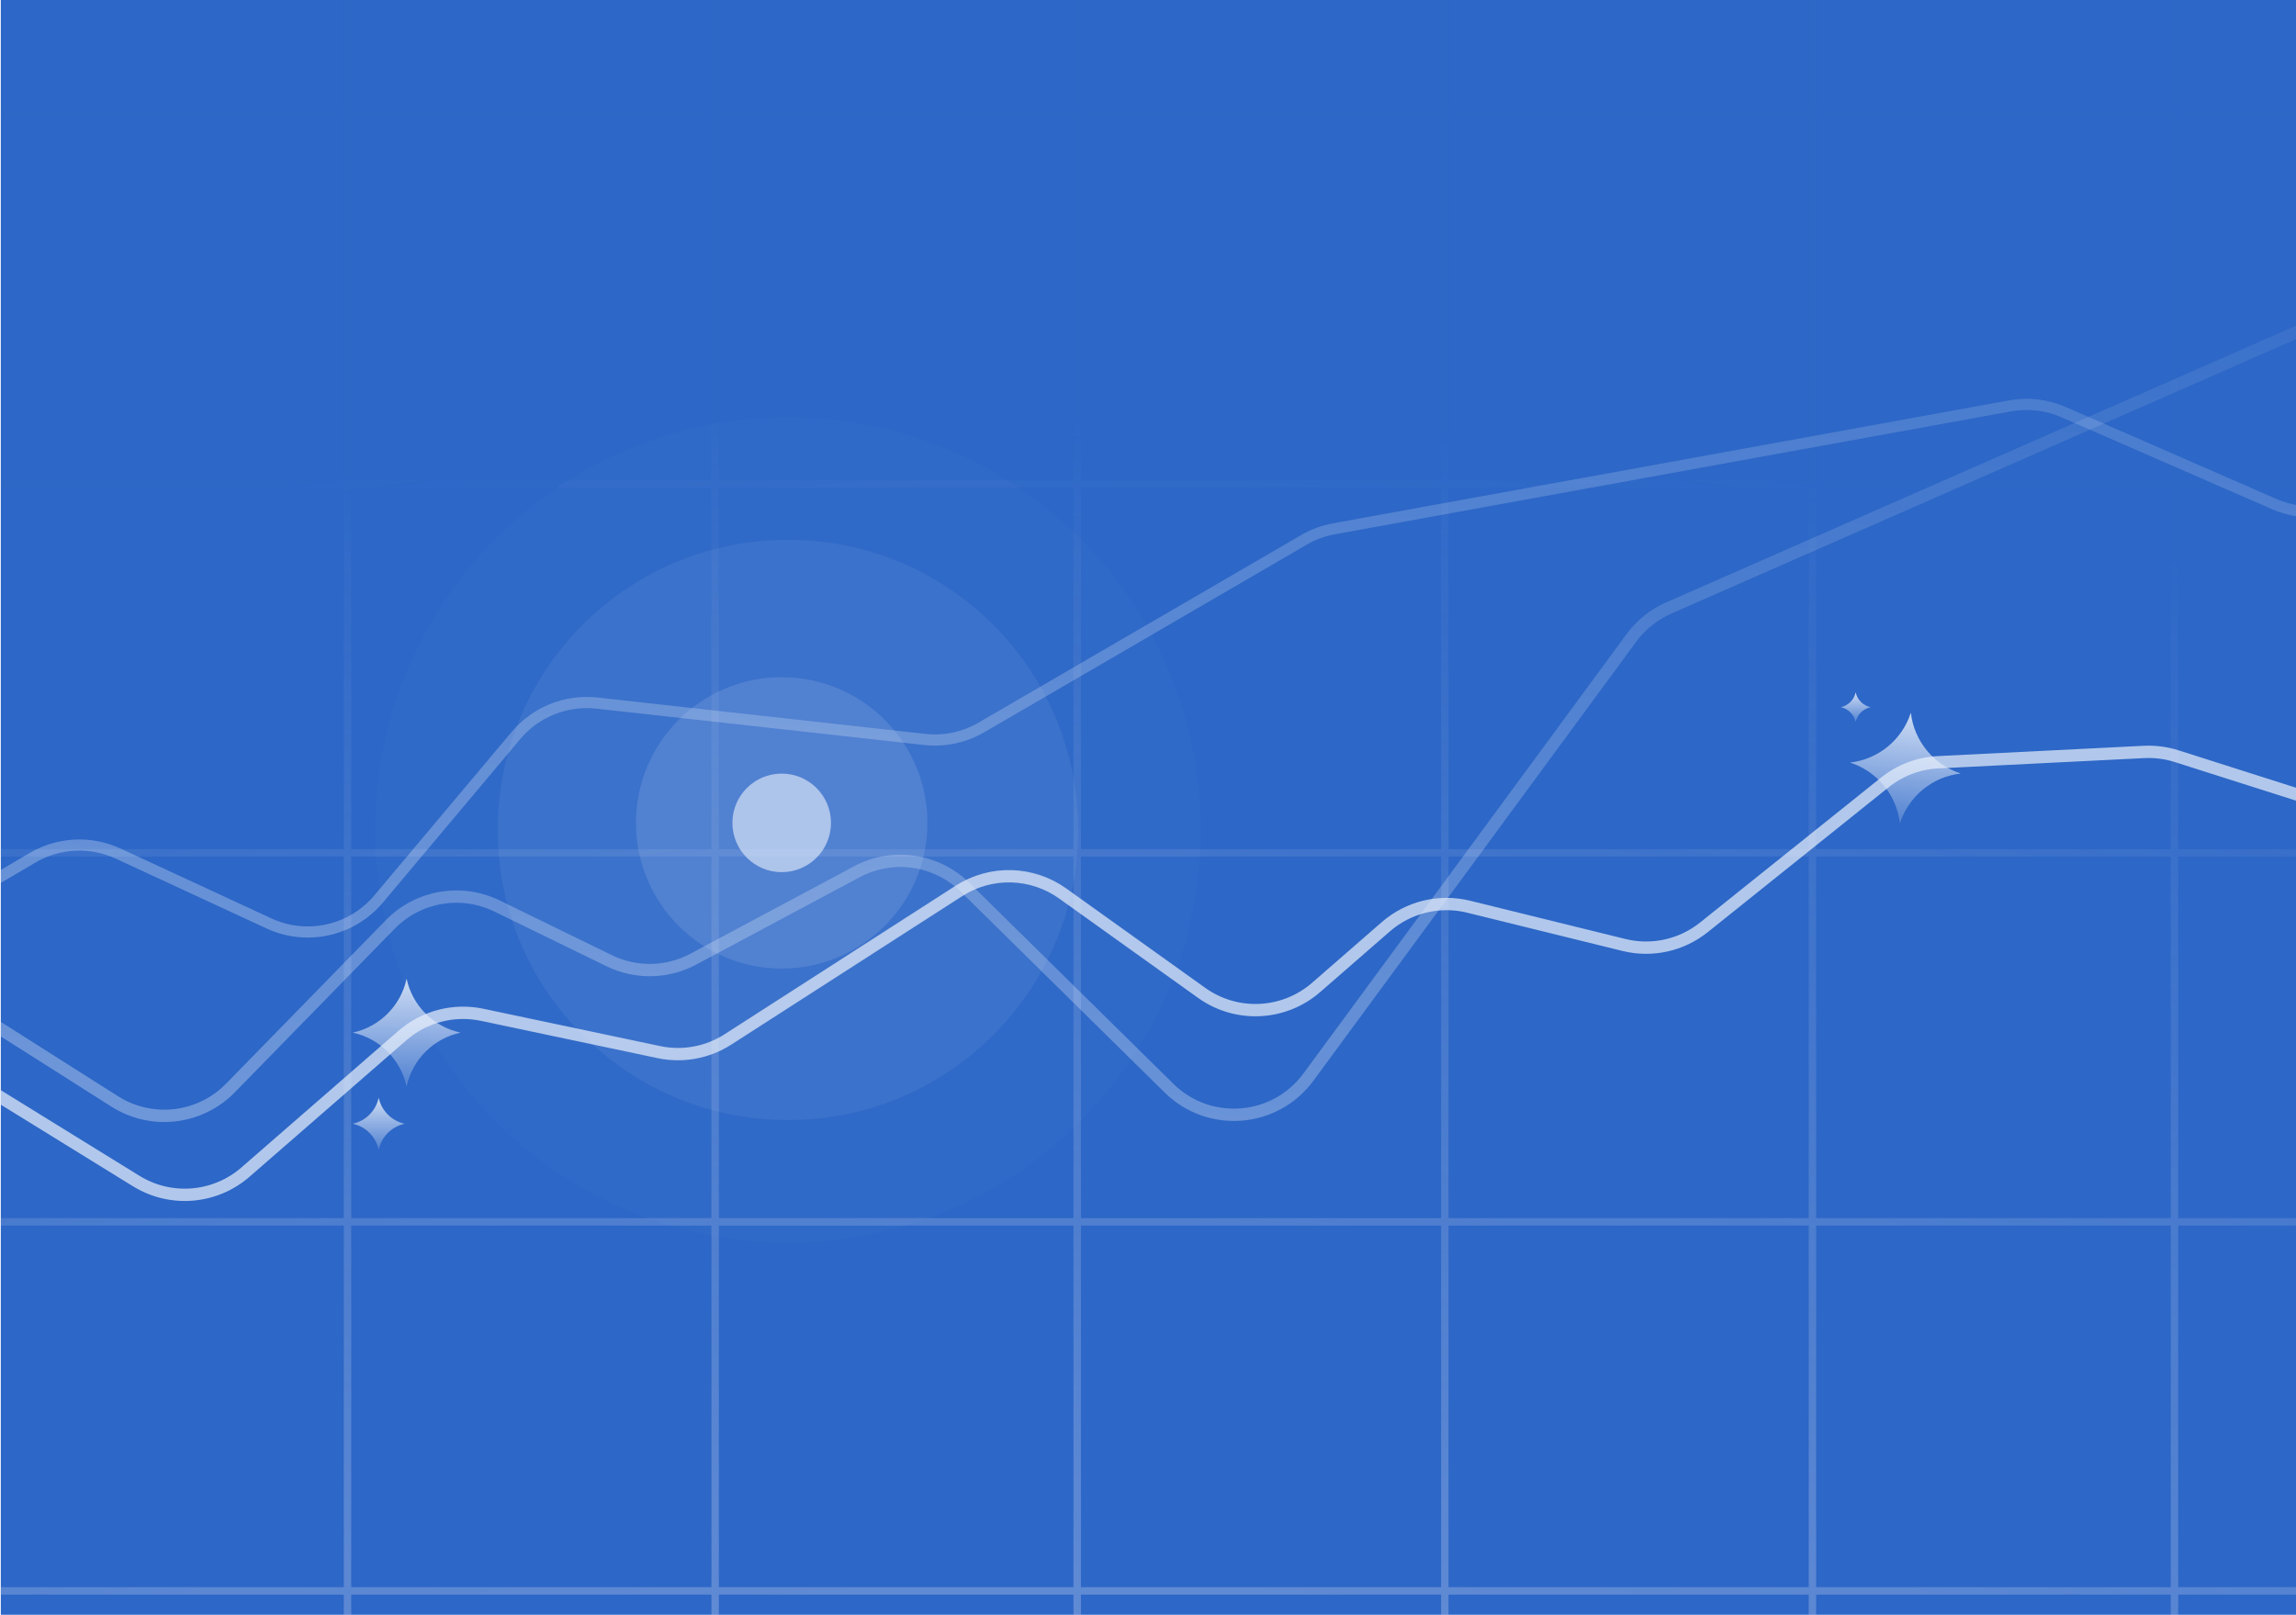 <svg width="432" height="304" viewBox="0 0 432 304" fill="none" xmlns="http://www.w3.org/2000/svg">
<g clip-path="url(#clip0_446_9564)">
<rect width="431.848" height="303.915" transform="translate(0.152)" fill="#2D66C4"/>
<path opacity="0.4" d="M-267.548 228.517L-229.413 237.573C-225.644 238.468 -221.684 238.079 -218.161 236.468L-172.401 215.538C-170.131 214.5 -167.663 213.962 -165.167 213.962H-128.969C-124.874 213.962 -120.911 212.518 -117.776 209.882L-81.973 179.779C-77.67 176.161 -71.882 174.846 -66.438 176.25L-40.495 182.94C-36.041 184.089 -31.312 183.426 -27.345 181.096L6.122 161.441C11.041 158.553 17.063 158.259 22.239 160.656L50.606 173.794C57.731 177.094 66.183 175.21 71.233 169.198L97.079 138.425C100.818 133.973 106.536 131.683 112.315 132.325L173.978 139.169C177.682 139.581 181.421 138.791 184.642 136.917L245.35 101.604C247.093 100.59 248.998 99.887 250.982 99.526L378.186 76.389C381.585 75.771 385.091 76.179 388.257 77.561L427.919 94.875C434.98 97.957 443.226 96.028 448.186 90.133L483.882 47.708C487.861 42.978 494.052 40.716 500.143 41.765L572.045 54.153C577.754 55.136 583.579 53.213 587.579 49.022L613.42 21.952C618.036 17.115 625.017 15.354 631.375 17.42L658.338 26.181C662.567 27.555 667.161 27.258 671.177 25.349L705.26 9.154C708.39 7.667 711.893 7.149 715.319 7.666L753.506 13.426C756.183 13.829 758.917 13.603 761.49 12.764L800.34 0.1" stroke="url(#paint0_linear_446_9564)" stroke-width="2.1" stroke-linecap="round" stroke-linejoin="round"/>
<path fill-rule="evenodd" clip-rule="evenodd" d="M-349.279 369.566L-349.279 476.539H-347.879L-347.879 369.566H-280.11V476.539H-278.71V369.566H-210.941V476.539H-209.541V369.566H-141.772V476.539H-140.372V369.566H-73.651V476.539H-72.251V369.566H-4.482V476.539H-3.082V369.566H64.688V476.539H66.088V369.566H133.857V476.539H135.257V369.566H201.978V476.539H203.378V369.566H271.147V476.539H272.547V369.566H340.316V476.539H341.716V369.566H408.437V476.539H409.837V369.566H477.606V476.539H479.006V369.566H546.775V476.539H548.175V369.566H615.944V476.539H617.344V369.566H684.065V476.539H685.465V369.566H753.234V476.539H754.634V369.566H849.652V368.166H754.634V300.115H849.652V298.715H754.634V230.665H849.652V229.265H754.634V161.215H849.652V159.815H754.634V91.765H849.652V90.365H754.634V22.314H849.652V20.914H754.634V-47.136H849.652V-48.536H754.634V-116.586H849.652V-117.986H754.634V-216.2H753.234V-117.986H685.465V-216.2H684.065V-117.986H617.344V-216.2H615.944V-117.986H548.175V-216.2H546.775V-117.986H479.006V-216.2H477.606V-117.986H409.837V-216.2H408.437V-117.986H341.716V-216.2H340.316V-117.986H272.547V-216.2H271.147V-117.986H203.378V-216.2H201.978V-117.986H135.257V-216.2H133.857V-117.986H66.088V-216.2H64.688V-117.986H-3.082V-216.2H-4.482V-117.986H-72.251V-216.2H-73.651V-117.986H-140.372V-216.2H-141.772V-117.986H-209.541V-216.2H-210.941V-117.986H-278.71V-216.2H-280.11V-117.986H-347.879L-347.879 -216.2H-349.279L-349.279 -117.986H-444.648V-116.586H-349.279V-48.536H-444.648V-47.136H-349.279L-349.279 20.914H-444.648V22.314H-349.279V90.365H-444.648V91.765H-349.279L-349.279 159.815H-444.648V161.215H-349.279V229.265H-444.648V230.665H-349.279L-349.279 298.715H-444.648V300.115H-349.279V368.166H-444.648V369.566H-349.279ZM753.234 -116.586H685.465V-48.536H753.234V-116.586ZM753.234 -47.136H685.465V20.914H753.234V-47.136ZM753.234 22.314H685.465V90.365H753.234V22.314ZM753.234 91.765H685.465V159.815H753.234V91.765ZM753.234 161.215H685.465V229.265H753.234V161.215ZM753.234 230.665H685.465V298.715H753.234V230.665ZM753.234 300.115H685.465V368.166H753.234V300.115ZM684.065 300.115V368.166H617.344V300.115H684.065ZM684.065 230.665V298.715H617.344V230.665H684.065ZM684.065 161.215V229.265H617.344V161.215H684.065ZM684.065 91.765V159.815H617.344V91.765H684.065ZM684.065 22.314V90.365H617.344V22.314H684.065ZM684.065 -47.136V20.914H617.344V-47.136H684.065ZM684.065 -116.586V-48.536H617.344V-116.586H684.065ZM615.944 -116.586H548.175V-48.536H615.944V-116.586ZM615.944 -47.136H548.175V20.914H615.944V-47.136ZM615.944 22.314H548.175V90.365H615.944V22.314ZM615.944 91.765H548.175L548.175 159.815H615.944V91.765ZM615.944 161.215H548.175V229.265H615.944V161.215ZM615.944 230.665H548.175V298.715H615.944V230.665ZM615.944 300.115H548.175V368.166H615.944V300.115ZM546.775 300.115V368.166H479.006V300.115H546.775ZM546.775 230.665V298.715H479.006V230.665H546.775ZM546.775 161.215V229.265H479.006V161.215H546.775ZM546.775 91.765L546.775 159.815H479.006L479.006 91.765H546.775ZM546.775 22.314V90.365H479.006V22.314H546.775ZM546.775 -47.136V20.914H479.006V-47.136H546.775ZM546.775 -116.586V-48.536H479.006V-116.586H546.775ZM477.606 -116.586H409.837V-48.536H477.606V-116.586ZM477.606 -47.136H409.837V20.914H477.606V-47.136ZM477.606 22.314H409.837V90.365H477.606V22.314ZM477.606 91.765H409.837L409.837 159.815H477.606L477.606 91.765ZM477.606 161.215H409.837V229.265H477.606V161.215ZM477.606 230.665H409.837V298.715H477.606V230.665ZM477.606 300.115H409.837V368.166H477.606V300.115ZM408.437 300.115V368.166H341.716V300.115H408.437ZM408.437 230.665V298.715H341.716V230.665H408.437ZM408.437 161.215V229.265H341.716V161.215H408.437ZM408.437 91.765L408.437 159.815H341.716L341.716 91.765H408.437ZM408.437 22.314V90.365H341.716V22.314H408.437ZM408.437 -47.136V20.914H341.716V-47.136H408.437ZM408.437 -116.586V-48.536H341.716V-116.586H408.437ZM340.316 -116.586H272.547V-48.536H340.316V-116.586ZM340.316 -47.136H272.547V20.914H340.316V-47.136ZM340.316 22.314H272.547V90.365H340.316V22.314ZM340.316 91.765H272.547L272.547 159.815H340.316L340.316 91.765ZM340.316 161.215H272.547V229.265H340.316V161.215ZM340.316 230.665H272.547V298.715H340.316V230.665ZM340.316 300.115H272.547V368.166H340.316V300.115ZM271.147 300.115V368.166H203.378V300.115H271.147ZM271.147 230.665V298.715H203.378V230.665H271.147ZM271.147 161.215V229.265H203.378V161.215H271.147ZM271.147 91.765L271.147 159.815H203.378L203.378 91.765H271.147ZM271.147 22.314V90.365H203.378V22.314H271.147ZM271.147 -47.136V20.914H203.378V-47.136H271.147ZM271.147 -116.586V-48.536H203.378V-116.586H271.147ZM201.978 -116.586H135.257V-48.536H201.978V-116.586ZM201.978 -47.136H135.257V20.914H201.978V-47.136ZM201.978 22.314H135.257V90.365H201.978V22.314ZM201.978 91.765H135.257L135.257 159.815H201.978L201.978 91.765ZM201.978 161.215H135.257V229.265H201.978V161.215ZM201.978 230.665H135.257V298.715H201.978V230.665ZM201.978 300.115H135.257V368.166H201.978V300.115ZM133.857 300.115V368.166H66.088V300.115H133.857ZM133.857 230.665V298.715H66.088V230.665H133.857ZM133.857 161.215V229.265H66.088V161.215H133.857ZM133.857 91.765L133.857 159.815H66.088L66.088 91.765H133.857ZM133.857 22.314V90.365H66.088V22.314H133.857ZM133.857 -47.136V20.914H66.088V-47.136H133.857ZM133.857 -116.586V-48.536H66.088V-116.586H133.857ZM64.688 -116.586H-3.082V-48.536H64.688V-116.586ZM64.688 -47.136H-3.082V20.914H64.688V-47.136ZM64.688 22.314H-3.082V90.365H64.688V22.314ZM64.688 91.765H-3.082L-3.082 159.815H64.688L64.688 91.765ZM64.688 161.215H-3.082V229.265H64.688V161.215ZM64.688 230.665H-3.082V298.715H64.688V230.665ZM64.688 300.115H-3.082V368.166H64.688V300.115ZM-4.482 300.115V368.166H-72.251V300.115H-4.482ZM-4.482 230.665V298.715H-72.251V230.665H-4.482ZM-4.482 161.215V229.265H-72.251V161.215H-4.482ZM-4.482 91.765L-4.482 159.815H-72.251L-72.251 91.765H-4.482ZM-4.482 22.314V90.365H-72.251V22.314H-4.482ZM-4.482 -47.136V20.914H-72.251V-47.136H-4.482ZM-4.482 -116.586V-48.536H-72.251V-116.586H-4.482ZM-73.651 -116.586H-140.372V-48.536H-73.651V-116.586ZM-73.651 -47.136H-140.372V20.914H-73.651V-47.136ZM-73.651 22.314H-140.372V90.365H-73.651V22.314ZM-73.651 91.765H-140.372L-140.372 159.815H-73.651L-73.651 91.765ZM-73.651 161.215H-140.372V229.265H-73.651V161.215ZM-73.651 230.665H-140.372V298.715H-73.651V230.665ZM-73.651 300.115H-140.372V368.166H-73.651V300.115ZM-141.772 300.115V368.166H-209.541L-209.541 300.115H-141.772ZM-141.772 230.665V298.715H-209.541V230.665H-141.772ZM-141.772 161.215V229.265H-209.541V161.215H-141.772ZM-141.772 91.765L-141.772 159.815H-209.541V91.765H-141.772ZM-141.772 22.314V90.365H-209.541V22.314H-141.772ZM-141.772 -47.136V20.914H-209.541L-209.541 -47.136H-141.772ZM-141.772 -116.586V-48.536H-209.541V-116.586H-141.772ZM-210.941 -116.586H-278.71V-48.536H-210.941V-116.586ZM-210.941 -47.136H-278.71L-278.71 20.914H-210.941L-210.941 -47.136ZM-210.941 22.314H-278.71V90.365H-210.941V22.314ZM-210.941 91.765H-278.71V159.815H-210.941V91.765ZM-210.941 161.215H-278.71V229.265H-210.941V161.215ZM-210.941 230.665H-278.71V298.715H-210.941V230.665ZM-210.941 300.115H-278.71L-278.71 368.166H-210.941L-210.941 300.115ZM-280.11 300.115L-280.11 368.166H-347.879V300.115H-280.11ZM-280.11 230.665V298.715H-347.879L-347.879 230.665H-280.11ZM-280.11 161.215V229.265H-347.879V161.215H-280.11ZM-280.11 91.765V159.815H-347.879L-347.879 91.765H-280.11ZM-280.11 22.314V90.365H-347.879V22.314H-280.11ZM-280.11 -47.136L-280.11 20.914H-347.879L-347.879 -47.136H-280.11ZM-280.11 -116.586V-48.536H-347.879V-116.586H-280.11Z" fill="url(#paint1_radial_446_9564)"/>
<path opacity="0.7" d="M-247.97 262.395L-209.411 252.365C-207.416 251.846 -205.529 250.976 -203.838 249.797L-158.613 218.247C-155.694 216.211 -152.22 215.119 -148.662 215.119H-120.372C-116.102 215.119 -111.98 213.548 -108.794 210.705L-71.155 177.125C-65.413 172.002 -56.986 171.261 -50.438 175.305L25.626 222.279C32.107 226.282 40.438 225.601 46.184 220.6L75.72 194.891C79.836 191.309 85.395 189.865 90.734 190.994L123.966 198.015C128.446 198.962 133.118 198.104 136.969 195.627L180.424 167.68C186.417 163.825 194.155 164.017 199.951 168.163L226.095 186.867C232.647 191.554 241.56 191.129 247.636 185.839L260.75 174.42C265.021 170.702 270.834 169.295 276.333 170.65L305.553 177.852C310.807 179.147 316.366 177.922 320.589 174.538L354.639 147.258C357.492 144.972 360.993 143.643 364.644 143.461L403.396 141.521C405.476 141.417 407.559 141.687 409.544 142.319L441.958 152.645C448.579 154.754 455.819 152.72 460.373 147.472L492.196 110.799C497.088 105.161 505.033 103.274 511.939 106.109L531.404 114.103C572.079 130.806 618.704 123.063 651.798 94.109L673.585 75.047C679.908 69.515 689.281 69.293 695.858 74.519L721.506 94.9C726.516 98.881 733.308 99.789 739.188 97.264L773.394 82.576C775.868 81.514 778.061 79.893 779.801 77.839L819.918 30.498" stroke="url(#paint2_linear_446_9564)" stroke-width="2.319" stroke-linecap="round" stroke-linejoin="round"/>
<path opacity="0.4" d="M-244.491 238.046L-204.05 221.558C-199.889 219.862 -195.233 219.842 -191.057 221.502L-157.013 235.039C-152.22 236.945 -146.83 236.625 -142.296 234.167L-112.842 218.197C-108.89 216.054 -104.261 215.524 -99.927 216.72L-68.685 225.338C-62.779 226.967 -56.452 225.368 -52.028 221.13L-23.858 194.139C-18.079 188.602 -9.267 187.723 -2.509 192.011L21.598 207.304C28.538 211.706 37.612 210.65 43.356 204.771L73.433 173.984C78.674 168.62 86.762 167.219 93.501 170.508L114.617 180.812C119.633 183.26 125.52 183.152 130.443 180.52L161.212 164.075C167.927 160.486 176.195 161.682 181.618 167.025L219.961 204.808C227.511 212.248 239.903 211.262 246.182 202.722L306.96 120.049C308.765 117.593 311.185 115.655 313.976 114.428L439.629 59.215C444.265 57.178 449.558 57.263 454.127 59.447L563.356 111.662L602.356 126.888C618.831 133.319 637.422 131.166 651.99 121.14L721.362 73.399" stroke="url(#paint3_linear_446_9564)" stroke-width="2.319" stroke-linecap="round" stroke-linejoin="round"/>
<g filter="url(#filter0_b_446_9564)">
<path d="M349.152 130.3C349.453 131.703 350.549 132.799 351.952 133.1C350.549 133.401 349.453 134.497 349.152 135.9C348.851 134.497 347.755 133.401 346.352 133.1C347.755 132.799 348.851 131.703 349.152 130.3Z" fill="url(#paint4_linear_446_9564)"/>
</g>
<g filter="url(#filter1_b_446_9564)">
<path d="M359.532 134.129C360.138 139.462 363.814 143.943 368.924 145.58C363.592 146.186 359.11 149.862 357.473 154.973C356.868 149.64 353.192 145.159 348.081 143.522C353.413 142.916 357.895 139.24 359.532 134.129Z" fill="url(#paint5_linear_446_9564)"/>
</g>
<g filter="url(#filter2_b_446_9564)">
<path d="M76.502 184.2C77.594 189.285 81.566 193.258 86.652 194.35C81.566 195.442 77.594 199.415 76.502 204.5C75.41 199.415 71.437 195.442 66.352 194.35C71.437 193.258 75.41 189.285 76.502 184.2Z" fill="url(#paint6_linear_446_9564)"/>
</g>
<g filter="url(#filter3_b_446_9564)">
<path d="M71.252 206.6C71.779 209.055 73.697 210.973 76.152 211.5C73.697 212.027 71.779 213.945 71.252 216.4C70.725 213.945 68.807 212.027 66.352 211.5C68.807 210.973 70.725 209.055 71.252 206.6Z" fill="url(#paint7_linear_446_9564)"/>
</g>
<g filter="url(#filter4_b_446_9564)">
<g style="mix-blend-mode:screen" opacity="0.05" filter="url(#filter5_b_446_9564)">
<circle cx="148.252" cy="156.2" r="77.7" fill="white" fill-opacity="0.4"/>
</g>
<g style="mix-blend-mode:screen" opacity="0.15" filter="url(#filter6_b_446_9564)">
<circle cx="148.252" cy="156.2" r="54.6" fill="white" fill-opacity="0.4"/>
</g>
<circle opacity="0.2" cx="147.078" cy="154.872" r="27.424" fill="white" fill-opacity="0.6"/>
<circle cx="147.078" cy="154.872" r="9.276" fill="white" fill-opacity="0.6"/>
</g>
<g style="mix-blend-mode:color-burn">
<rect width="431.848" height="303.915" transform="translate(0.152)" fill="#2E71E5" fill-opacity="0.1"/>
</g>
</g>
<defs>
<filter id="filter0_b_446_9564" x="340.752" y="124.7" width="16.8" height="16.8" filterUnits="userSpaceOnUse" color-interpolation-filters="sRGB">
<feFlood flood-opacity="0" result="BackgroundImageFix"/>
<feGaussianBlur in="BackgroundImageFix" stdDeviation="2.8"/>
<feComposite in2="SourceAlpha" operator="in" result="effect1_backgroundBlur_446_9564"/>
<feBlend mode="normal" in="SourceGraphic" in2="effect1_backgroundBlur_446_9564" result="shape"/>
</filter>
<filter id="filter1_b_446_9564" x="342.481" y="128.529" width="32.044" height="32.044" filterUnits="userSpaceOnUse" color-interpolation-filters="sRGB">
<feFlood flood-opacity="0" result="BackgroundImageFix"/>
<feGaussianBlur in="BackgroundImageFix" stdDeviation="2.8"/>
<feComposite in2="SourceAlpha" operator="in" result="effect1_backgroundBlur_446_9564"/>
<feBlend mode="normal" in="SourceGraphic" in2="effect1_backgroundBlur_446_9564" result="shape"/>
</filter>
<filter id="filter2_b_446_9564" x="60.752" y="178.6" width="31.5" height="31.5" filterUnits="userSpaceOnUse" color-interpolation-filters="sRGB">
<feFlood flood-opacity="0" result="BackgroundImageFix"/>
<feGaussianBlur in="BackgroundImageFix" stdDeviation="2.8"/>
<feComposite in2="SourceAlpha" operator="in" result="effect1_backgroundBlur_446_9564"/>
<feBlend mode="normal" in="SourceGraphic" in2="effect1_backgroundBlur_446_9564" result="shape"/>
</filter>
<filter id="filter3_b_446_9564" x="60.752" y="201" width="21" height="21" filterUnits="userSpaceOnUse" color-interpolation-filters="sRGB">
<feFlood flood-opacity="0" result="BackgroundImageFix"/>
<feGaussianBlur in="BackgroundImageFix" stdDeviation="2.8"/>
<feComposite in2="SourceAlpha" operator="in" result="effect1_backgroundBlur_446_9564"/>
<feBlend mode="normal" in="SourceGraphic" in2="effect1_backgroundBlur_446_9564" result="shape"/>
</filter>
<filter id="filter4_b_446_9564" x="62.852" y="70.8" width="170.8" height="170.8" filterUnits="userSpaceOnUse" color-interpolation-filters="sRGB">
<feFlood flood-opacity="0" result="BackgroundImageFix"/>
<feGaussianBlur in="BackgroundImageFix" stdDeviation="3.85"/>
<feComposite in2="SourceAlpha" operator="in" result="effect1_backgroundBlur_446_9564"/>
<feBlend mode="normal" in="SourceGraphic" in2="effect1_backgroundBlur_446_9564" result="shape"/>
</filter>
<filter id="filter5_b_446_9564" x="53.752" y="61.7" width="189" height="189" filterUnits="userSpaceOnUse" color-interpolation-filters="sRGB">
<feFlood flood-opacity="0" result="BackgroundImageFix"/>
<feGaussianBlur in="BackgroundImageFix" stdDeviation="8.4"/>
<feComposite in2="SourceAlpha" operator="in" result="effect1_backgroundBlur_446_9564"/>
<feBlend mode="normal" in="SourceGraphic" in2="effect1_backgroundBlur_446_9564" result="shape"/>
</filter>
<filter id="filter6_b_446_9564" x="76.852" y="84.8" width="142.8" height="142.8" filterUnits="userSpaceOnUse" color-interpolation-filters="sRGB">
<feFlood flood-opacity="0" result="BackgroundImageFix"/>
<feGaussianBlur in="BackgroundImageFix" stdDeviation="8.4"/>
<feComposite in2="SourceAlpha" operator="in" result="effect1_backgroundBlur_446_9564"/>
<feBlend mode="normal" in="SourceGraphic" in2="effect1_backgroundBlur_446_9564" result="shape"/>
</filter>
<linearGradient id="paint0_linear_446_9564" x1="-48.959" y1="313.604" x2="1.122" y2="-110.645" gradientUnits="userSpaceOnUse">
<stop stop-color="white" stop-opacity="0.01"/>
<stop offset="0.177" stop-color="white"/>
<stop offset="1" stop-color="white" stop-opacity="0.01"/>
</linearGradient>
<radialGradient id="paint1_radial_446_9564" cx="0" cy="0" r="1" gradientUnits="userSpaceOnUse" gradientTransform="translate(199.255 826.611) rotate(180) scale(786.589 746.502)">
<stop stop-color="#EDECF3"/>
<stop offset="1" stop-color="#E6E5F5" stop-opacity="0.01"/>
</radialGradient>
<linearGradient id="paint2_linear_446_9564" x1="235.756" y1="378.344" x2="341.4" y2="-62.392" gradientUnits="userSpaceOnUse">
<stop stop-color="white" stop-opacity="0.01"/>
<stop offset="0.038" stop-color="white" stop-opacity="0.616"/>
<stop offset="0.081" stop-color="white" stop-opacity="0.768"/>
<stop offset="0.146" stop-color="white"/>
<stop offset="0.748" stop-color="white"/>
<stop offset="0.842" stop-color="white" stop-opacity="0.853"/>
<stop offset="0.896" stop-color="white" stop-opacity="0.769"/>
<stop offset="0.928" stop-color="white" stop-opacity="0.144"/>
<stop offset="1" stop-color="white" stop-opacity="0.01"/>
</linearGradient>
<linearGradient id="paint3_linear_446_9564" x1="-46.788" y1="294.939" x2="-14.496" y2="-29.689" gradientUnits="userSpaceOnUse">
<stop stop-color="white" stop-opacity="0.01"/>
<stop offset="0.177" stop-color="white"/>
<stop offset="1" stop-color="white" stop-opacity="0.01"/>
</linearGradient>
<linearGradient id="paint4_linear_446_9564" x1="348.258" y1="130.418" x2="348.258" y2="135.803" gradientUnits="userSpaceOnUse">
<stop stop-color="white" stop-opacity="0.83"/>
<stop offset="1" stop-color="white" stop-opacity="0.21"/>
</linearGradient>
<linearGradient id="paint5_linear_446_9564" x1="356.162" y1="134.238" x2="354.183" y2="154.283" gradientUnits="userSpaceOnUse">
<stop stop-color="white" stop-opacity="0.83"/>
<stop offset="1" stop-color="white" stop-opacity="0.21"/>
</linearGradient>
<linearGradient id="paint6_linear_446_9564" x1="73.262" y1="184.626" x2="73.262" y2="204.148" gradientUnits="userSpaceOnUse">
<stop stop-color="white" stop-opacity="0.83"/>
<stop offset="1" stop-color="white" stop-opacity="0.21"/>
</linearGradient>
<linearGradient id="paint7_linear_446_9564" x1="69.688" y1="206.806" x2="69.688" y2="216.23" gradientUnits="userSpaceOnUse">
<stop stop-color="white" stop-opacity="0.83"/>
<stop offset="1" stop-color="white" stop-opacity="0.21"/>
</linearGradient>
<clipPath id="clip0_446_9564">
<rect width="431.848" height="303.915" fill="white" transform="translate(0.152)"/>
</clipPath>
</defs>
</svg>
